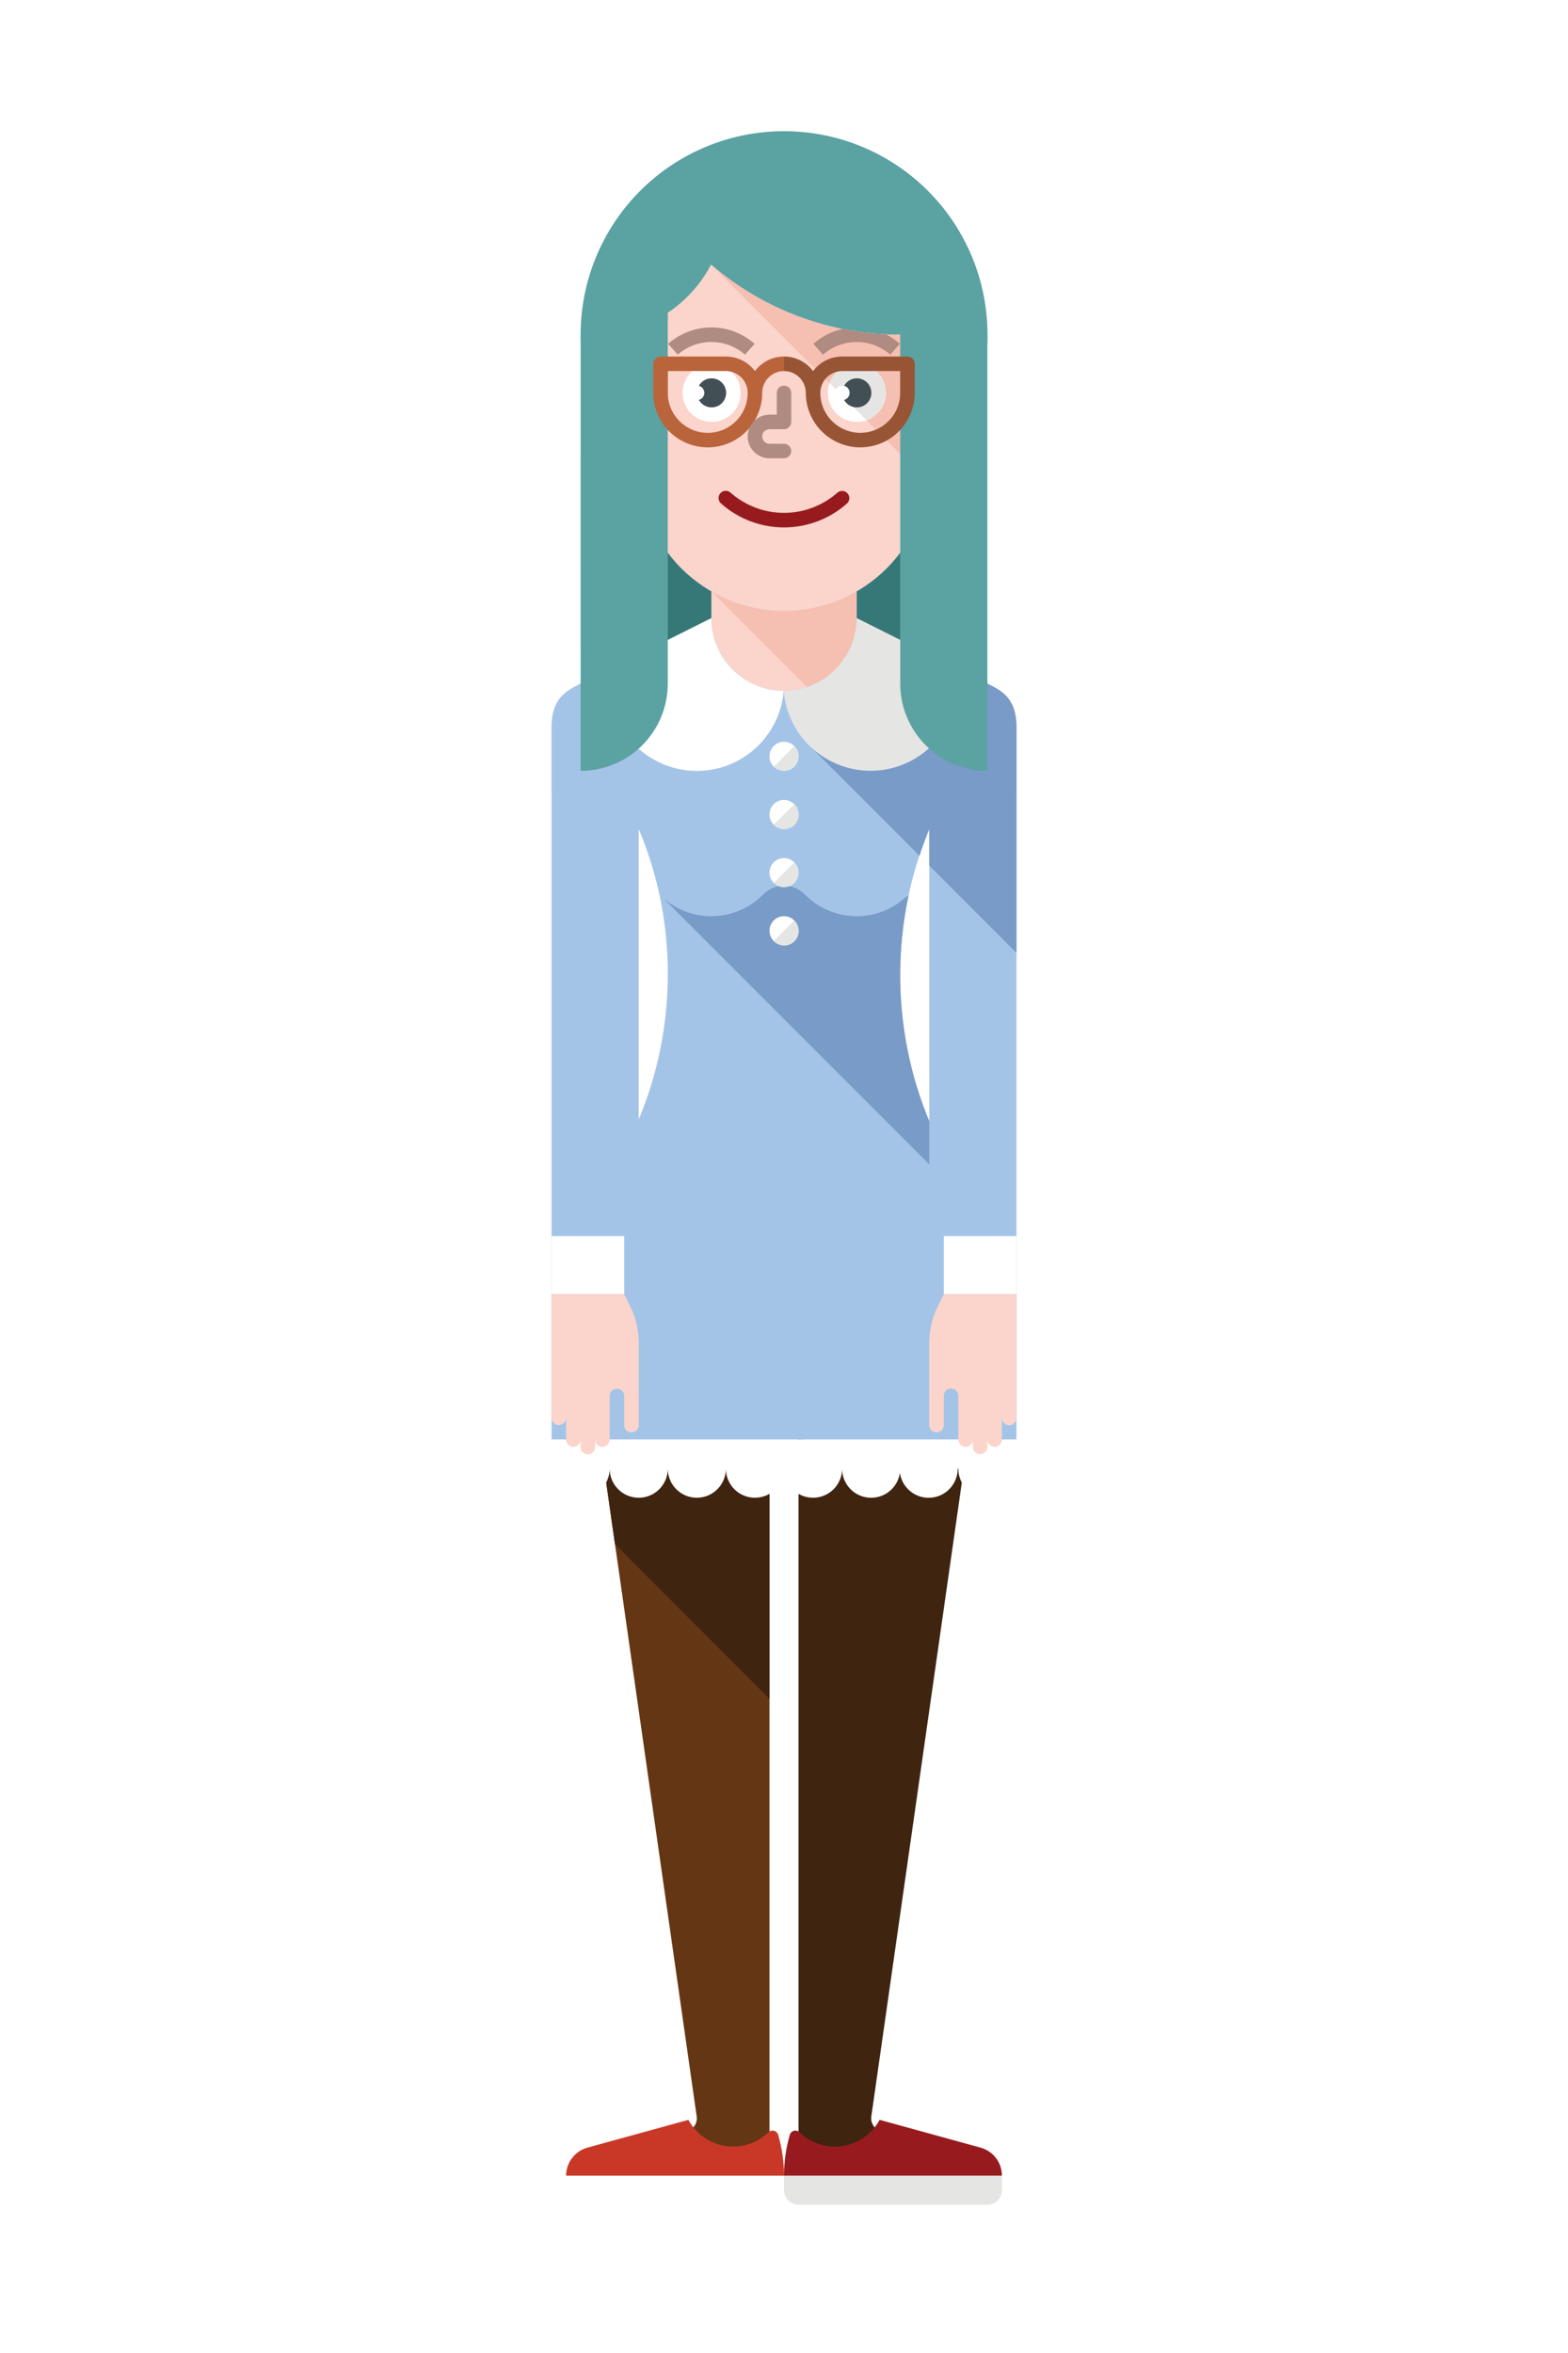 <svg id="2488cf45-3cac-4eaf-b0eb-90aa6a117ddf" data-name="Layer 1" xmlns="http://www.w3.org/2000/svg" xmlns:xlink="http://www.w3.org/1999/xlink" viewBox="0 0 226.77 340.16">
  <defs>
    <style>
      .\33 06f8bfe-7495-4101-aec3-27adfad94e73, .\33 b25637c-76aa-41d0-a040-d52366617f0f {
        fill: none;
      }

      .\33 b25637c-76aa-41d0-a040-d52366617f0f {
        clip-rule: evenodd;
      }

      .\38 92b700b-abab-4605-895e-ac10360456cb {
        clip-path: url(#1dda1f5c-c665-498b-989b-fd0c9016c162);
      }

      .fbce098e-fdd8-4422-9665-0512db5313d7 {
        fill: #653614;
      }

      .\33 8a6b13f-ef88-4806-9819-66e6c006d6bd {
        clip-path: url(#a7648af1-ce03-4169-877f-19f292fbe00b);
      }

      .\36 f9270e0-2dee-400b-ab2e-be67db04807c {
        fill: #3f2410;
      }

      .a599b30a-6294-4228-8f5d-b7e5b446e48d {
        clip-path: url(#d2f74da7-50ed-4314-b24c-c2a7d67c0da4);
      }

      .\36 752be80-ccfe-4774-a0fc-7fd8235e3ae0 {
        clip-path: url(#2f265446-09b4-4901-9d55-f57fd33ccf9d);
      }

      .\35 f72c15d-efe7-4be1-95cf-0e2c056e3b80 {
        fill: #367878;
      }

      .\36 e39b731-0d58-46f3-8d89-b295248b4603 {
        clip-path: url(#5174523e-8cf9-4e0f-a353-326ddaaf45c0);
      }

      .\32 6256b42-dda0-4377-b818-806cb34687a8 {
        fill: #5ba2a2;
      }

      .a34d38c9-9107-4434-9530-dfbcec8475b0 {
        clip-path: url(#8496b48d-187d-49b0-a1ee-ded687675b75);
      }

      .ba5f209b-9396-4ee5-a665-bdb971065fc7 {
        fill: #fbd4cb;
      }

      .\38 8f2f248-57b8-4fa0-8288-86ba6e457cdb {
        clip-path: url(#54c836d9-4c1f-4158-a1b6-e9f4ac4dca20);
      }

      .\35 8f93126-8aee-486c-829d-307e2baa45a0 {
        fill: #f5bfb1;
      }

      .\30 4f4b3da-3e22-4bb1-9372-a2ba977b8a1d {
        clip-path: url(#05e1540d-f731-46bf-a1df-3d515e6f67bd);
      }

      .ae96599b-5b29-4b55-84ae-9a7763182a03 {
        fill: #a4c4e7;
      }

      .\38 0d9dd8c-7f4c-4a5b-b02f-f5890310892d {
        clip-path: url(#5337ffe8-97b8-4460-bb6d-20416375eb6a);
      }

      .c61a2a2a-b439-4056-836d-008b7d7e39a2 {
        fill: #789bc7;
      }

      .\31 3b7ce7e-75cd-445c-ad7b-204ab4c9988f {
        clip-path: url(#1c0ebdcc-cbc0-4414-9edf-617f3486d285);
      }

      .c1681584-9865-4f57-bf8d-223bae20b38c {
        clip-path: url(#d9db1deb-f82b-43a4-81f8-6e0abb0b34ef);
      }

      .\32 d372322-5327-4fa3-ba1b-dc5f725899c8 {
        fill: #fff;
      }

      .\32 c4288c9-0b05-4c29-9779-c622a8a14a11 {
        clip-path: url(#7928cdc9-312d-4782-8e5e-e7e86cf84e41);
      }

      .\39 004c647-3b95-4c7a-a6c9-af1a4210656e {
        clip-path: url(#2f00aca6-1f03-4f88-b008-9a0a74ac30c8);
      }

      .\31 b805824-8e3b-4d40-8905-d2b4132642e8 {
        clip-path: url(#b817d046-d996-484b-8422-db13f7c3fb1c);
      }

      .\38 9dec899-eca4-4cd5-8ace-013b746eb6a2 {
        fill: #af8b81;
      }

      .\36 85ca39c-4c04-43a4-bfaf-e8dbe78e1bf5 {
        clip-path: url(#07695d3e-e2ec-4d96-91ca-ae6f502b8046);
      }

      .\36 4f317e4-c423-4f2a-aecb-f18fd751216c {
        clip-path: url(#60784ddb-f124-4b4c-80a1-7e0c80b44727);
      }

      .dc023bd7-b00e-4270-9314-7c4b27a61c26 {
        fill: #971b1e;
      }

      .\38 b13e403-2fff-4e4b-b52b-5e0a0013c274 {
        clip-path: url(#3de43837-f7a8-453a-84c6-ddee862324a4);
      }

      .\37 f445e7b-182f-4320-a403-2f621e9edf99 {
        clip-path: url(#c4441720-08f6-46d3-8798-de98ca27ab30);
      }

      .\35 58d8abb-38d0-4fa6-8dcf-a02f7994ad8f {
        clip-path: url(#042f1994-793f-46ab-a5d8-4e39bb3240e6);
      }

      .\36 697c666-9433-49f1-9a01-0cba582bda91 {
        fill: #e5e5e4;
      }

      .\35 ffb59a4-d662-4f62-89d4-92b203983492 {
        clip-path: url(#d2bb9bb8-0dc1-4d33-96a1-931dcaa36f66);
      }

      .\37 12ff26a-35d5-417d-b7b1-0fa81122f565 {
        fill: #424f55;
      }

      .\32 3ef4a26-367e-45a7-b66d-865759eb95cd {
        clip-path: url(#80336b25-dca2-4865-a2f9-f4323f904ac2);
      }

      .cd1e0244-196e-4401-b1fe-e52aad4161d7 {
        clip-path: url(#5f649423-20f9-46f7-ba45-b75c04075035);
      }

      .b5d6c880-7e96-468c-97ef-214c43c39c81 {
        clip-path: url(#2a6683f1-2b1c-48bc-95cc-b469c9e52ef2);
      }

      .\34 60c0042-a4dd-45b8-9588-9533d19cfd36 {
        clip-path: url(#a63d6b5a-947a-4b8d-afb6-e45984f5f7b0);
      }

      .\32 b8ab588-b036-4de1-b19f-9340eeca1583 {
        clip-path: url(#d298d469-5f7b-4aa6-a149-3708fb62bcba);
      }

      .\34 635749c-88df-4217-abbb-ea60239494a4 {
        clip-path: url(#78990f16-63bb-4e6d-afa9-ea2c4575f387);
      }

      .\32 089bcde-4f6a-4166-aa7d-7bda467a6e0a {
        fill: #985535;
      }

      .\35 2022d8e-d69a-4e57-a9e4-aca499873590 {
        clip-path: url(#1147cc93-cc65-4fcf-8065-1096892f24f1);
      }

      .f4133623-3b3c-418a-a80d-7f5034d55b3f {
        fill: #ba643c;
      }

      .\30 bf09d3b-535b-41df-979c-a7b1524cc3c6 {
        clip-path: url(#5e4a67ff-3a9d-4bc3-840f-1863517bc2bf);
      }

      .a5de4ed9-9e1f-4616-9df8-0541079eba3c {
        clip-path: url(#e2bd0e35-3486-40aa-87d0-c6596327c008);
      }

      .\33 55ed748-fcaf-4bfc-8eeb-771070539f6d {
        clip-path: url(#08cf374d-1d45-4785-b684-2d498dad02f7);
      }

      .\36 4cefa58-96e2-4562-b3af-4ab6d95b928a {
        clip-path: url(#b2274e30-bddc-467b-8718-25e63eda7a4e);
      }

      .\34 80670b3-ef63-4c4c-8f2c-9d367fadf456 {
        clip-path: url(#75973d7b-27c4-4c5c-94b5-c1165fa5c4fc);
      }

      .d58697a5-10bc-4009-846b-2d194cb7b1e9 {
        clip-path: url(#c560a05b-f851-42c4-976e-9819af8278ac);
      }

      .\33 3dd5348-d8e8-4fe8-9ad1-84546b6759a8 {
        clip-path: url(#8b422649-33da-4731-995c-36643e408e1f);
      }

      .a0e28bde-4d28-4b13-aefc-c1e3decbefec {
        clip-path: url(#f66bca32-66ff-40b6-9b62-2c2999252a22);
      }

      .da9ad857-25ea-4626-9403-d2bbabfb0737 {
        clip-path: url(#d40eccbb-8b2f-4a61-b089-2d65b28540bb);
      }

      .e3e9d8d7-098b-47c2-b99b-231973aee55b {
        clip-path: url(#1cfe4bc5-ea5a-4df9-80f6-060f0205363c);
      }

      .eae30a92-4b99-48f2-a293-6c5fca357d3d {
        clip-path: url(#cec18e70-09f4-4e74-a5c4-df7416b43c29);
      }

      .\37 83b2b96-02dd-470b-848e-c3491e868033 {
        clip-path: url(#76118c03-8c16-4802-9204-f4998caa5123);
      }

      .b5b6e7fb-7266-4482-85c2-084bed562bdb {
        clip-path: url(#3fbfd2d8-f9b6-4c75-8705-770f7ec160d8);
      }

      .cc4cbcea-475b-436c-b161-13619f2ecb34 {
        fill: #c93827;
      }

      .e6cba1ec-d31c-43ed-8176-5521db7673be {
        clip-path: url(#03a95a3d-1b1f-4772-8516-42a93b6ee7ff);
      }

      .db550acc-caae-425a-adbf-2b22a9cff358 {
        clip-path: url(#ee4cb526-19f3-43ae-83f6-41fd51c9badb);
      }

      .d6e91fca-c3e0-448a-a93a-b36f6fd63561 {
        clip-path: url(#fb34e955-c70c-4fa3-adad-2d5ba4a9683f);
      }

      .\35 010d05b-f31b-4a8f-a262-ab8357867cdb {
        clip-path: url(#1f0c2ca8-2420-4672-999c-aff915c6609f);
      }

      .\39 79b7d01-d86f-4e18-99b3-b8f15e327352 {
        clip-path: url(#f60a4a11-e0c1-4ed6-a7ac-75505e0eaad5);
      }
    </style>
    <clipPath id="1dda1f5c-c665-498b-989b-fd0c9016c162">
      <path class="3b25637c-76aa-41d0-a040-d52366617f0f" d="M111.283,209.438v102.98H100.78l-2.102-4.203a2.012,2.012,0,0,0,2.102-2.102l-13.807-96.674h24.311Z"/>
    </clipPath>
    <clipPath id="a7648af1-ce03-4169-877f-19f292fbe00b">
      <polygon class="3b25637c-76aa-41d0-a040-d52366617f0f" points="111.283 209.438 111.283 245.579 88.941 223.23 86.973 209.438 111.283 209.438"/>
    </clipPath>
    <clipPath id="d2f74da7-50ed-4314-b24c-c2a7d67c0da4">
      <path class="3b25637c-76aa-41d0-a040-d52366617f0f" d="M139.8,209.438l-13.809,96.674a2.008,2.008,0,0,0,2.099,2.102l-2.099,4.203H115.487V208.11Z"/>
    </clipPath>
    <clipPath id="2f265446-09b4-4901-9d55-f57fd33ccf9d">
      <rect class="306f8bfe-7495-4101-aec3-27adfad94e73" x="92.814" y="48.387" width="41.582" height="63.05"/>
    </clipPath>
    <clipPath id="5174523e-8cf9-4e0f-a353-326ddaaf45c0">
      <path class="3b25637c-76aa-41d0-a040-d52366617f0f" d="M113.385,18.964A29.422,29.422,0,1,1,83.973,48.386a29.419,29.419,0,0,1,29.412-29.422"/>
    </clipPath>
    <clipPath id="8496b48d-187d-49b0-a1ee-ded687675b75">
      <path class="3b25637c-76aa-41d0-a040-d52366617f0f" d="M147,114.335c-0.708.448-1.431,0.883-2.159,1.304H81.926q-1.088-.631-2.156-1.304v-9.204c0-4.203,2.132-5.271,4.201-6.306l18.909-9.457V77.809H123.89v11.559l18.909,9.457C144.868,99.86,147,100.927,147,105.131v9.204Z"/>
    </clipPath>
    <clipPath id="54c836d9-4c1f-4158-a1b6-e9f4ac4dca20">
      <path class="3b25637c-76aa-41d0-a040-d52366617f0f" d="M147,114.335q-1.062.671-2.156,1.304H133.025L102.879,85.482v-7.673H123.89v11.559l18.909,9.457C144.868,99.86,147,100.927,147,105.131v9.204Z"/>
    </clipPath>
    <clipPath id="05e1540d-f731-46bf-a1df-3d515e6f67bd">
      <path class="3b25637c-76aa-41d0-a040-d52366617f0f" d="M146.999,208.11H79.77V105.13c0-4.203,2.133-5.271,4.201-6.304l18.909-9.457a10.506,10.506,0,1,0,21.012,0l18.909,9.457c2.069,1.034,4.201,2.101,4.201,6.304V208.11ZM134.396,119.842a54.823,54.823,0,0,0-4.203,21.017,53.766,53.766,0,0,0,4.203,21.244v-42.26ZM92.377,161.824a54.49,54.49,0,0,0,4.201-20.965,53.789,53.789,0,0,0-4.201-21.017V161.824Z"/>
    </clipPath>
    <clipPath id="5337ffe8-97b8-4460-bb6d-20416375eb6a">
      <path class="3b25637c-76aa-41d0-a040-d52366617f0f" d="M132.032,93.44l10.767,5.386C144.867,99.861,147,100.927,147,105.13v32.617l-12.605-12.61v-5.295q-0.781,1.935-1.421,3.875L117.369,108.106Z"/>
    </clipPath>
    <clipPath id="1c0ebdcc-cbc0-4414-9edf-617f3486d285">
      <path class="3b25637c-76aa-41d0-a040-d52366617f0f" d="M134.396,168.329L96.225,130.146l-0.008-.08a10.499,10.499,0,0,0,14.167-.769,4.201,4.201,0,0,1,6.003,0,10.504,10.504,0,0,0,14.279.678,2.95,2.95,0,0,1,.731-0.498,55.298,55.298,0,0,0,2.999,32.625v6.227Z"/>
    </clipPath>
    <clipPath id="d9db1deb-f82b-43a4-81f8-6e0abb0b34ef">
      <path class="3b25637c-76aa-41d0-a040-d52366617f0f" d="M88.367,96.628l14.512-7.259a10.508,10.508,0,0,0,10.464,10.508,12.607,12.607,0,1,1-24.976-3.248"/>
    </clipPath>
    <clipPath id="7928cdc9-312d-4782-8e5e-e7e86cf84e41">
      <path class="3b25637c-76aa-41d0-a040-d52366617f0f" d="M134.396,67.301a21.011,21.011,0,1,1-42.022,0V48.386c0-.361.012-0.722,0.03-1.078a18.944,18.944,0,0,0,10.431-9.054,41.837,41.837,0,0,0,27.357,10.132q2.127,0,4.201-.207V48.177c0,0.069.003,0.14,0.003,0.209V67.301Z"/>
    </clipPath>
    <clipPath id="2f00aca6-1f03-4f88-b008-9a0a74ac30c8">
      <path class="3b25637c-76aa-41d0-a040-d52366617f0f" d="M134.396,67.301a21.027,21.027,0,0,1-.138,2.386L102.835,38.254a41.837,41.837,0,0,0,27.357,10.132q2.127,0,4.201-.207V48.177c0,0.069.003,0.14,0.003,0.209V67.301Z"/>
    </clipPath>
    <clipPath id="b817d046-d996-484b-8422-db13f7c3fb1c">
      <path class="3b25637c-76aa-41d0-a040-d52366617f0f" d="M96.629,49.704a9.437,9.437,0,0,1,12.504,0l-1.387,1.568a7.369,7.369,0,0,0-9.729,0Z"/>
    </clipPath>
    <clipPath id="07695d3e-e2ec-4d96-91ca-ae6f502b8046">
      <path class="3b25637c-76aa-41d0-a040-d52366617f0f" d="M117.639,49.704a9.419,9.419,0,0,1,4.216-2.146,42.046,42.046,0,0,0,6.263.777,9.398,9.398,0,0,1,2.023,1.369l-1.384,1.568a7.372,7.372,0,0,0-9.732,0Z"/>
    </clipPath>
    <clipPath id="60784ddb-f124-4b4c-80a1-7e0c80b44727">
      <path class="3b25637c-76aa-41d0-a040-d52366617f0f" d="M121.096,71.231a1.046,1.046,0,1,1,1.386,1.568,13.731,13.731,0,0,1-18.192,0,1.046,1.046,0,1,1,1.384-1.568,11.669,11.669,0,0,0,15.422,0"/>
    </clipPath>
    <clipPath id="3de43837-f7a8-453a-84c6-ddee862324a4">
      <path class="3b25637c-76aa-41d0-a040-d52366617f0f" d="M102.913,52.59a4.203,4.203,0,1,1-4.203,4.203,4.202,4.202,0,0,1,4.203-4.203"/>
    </clipPath>
    <clipPath id="c4441720-08f6-46d3-8798-de98ca27ab30">
      <path class="3b25637c-76aa-41d0-a040-d52366617f0f" d="M123.92,52.59A4.203,4.203,0,1,1,119.72,56.793,4.203,4.203,0,0,1,123.92,52.59"/>
    </clipPath>
    <clipPath id="042f1994-793f-46ab-a5d8-4e39bb3240e6">
      <path class="3b25637c-76aa-41d0-a040-d52366617f0f" d="M123.92,52.59a4.204,4.204,0,0,1,1.406,8.165l-5.365-5.369A4.202,4.202,0,0,1,123.92,52.59"/>
    </clipPath>
    <clipPath id="d2bb9bb8-0dc1-4d33-96a1-931dcaa36f66">
      <path class="3b25637c-76aa-41d0-a040-d52366617f0f" d="M102.913,54.691a2.102,2.102,0,1,1-2.102,2.101,2.1,2.1,0,0,1,2.102-2.101"/>
    </clipPath>
    <clipPath id="80336b25-dca2-4865-a2f9-f4323f904ac2">
      <path class="3b25637c-76aa-41d0-a040-d52366617f0f" d="M123.92,54.691a2.102,2.102,0,1,1-2.102,2.101,2.101,2.101,0,0,1,2.102-2.101"/>
    </clipPath>
    <clipPath id="5f649423-20f9-46f7-ba45-b75c04075035">
      <path class="3b25637c-76aa-41d0-a040-d52366617f0f" d="M100.811,55.742A1.05,1.05,0,1,1,99.76,56.793a1.053,1.053,0,0,1,1.051-1.051"/>
    </clipPath>
    <clipPath id="2a6683f1-2b1c-48bc-95cc-b469c9e52ef2">
      <path class="3b25637c-76aa-41d0-a040-d52366617f0f" d="M121.819,55.742a1.05,1.05,0,1,1-1.048,1.051,1.051,1.051,0,0,1,1.048-1.051"/>
    </clipPath>
    <clipPath id="a63d6b5a-947a-4b8d-afb6-e45984f5f7b0">
      <path class="3b25637c-76aa-41d0-a040-d52366617f0f" d="M138.319,96.628L123.89,89.368a10.582,10.582,0,0,1-10.548,10.508,12.605,12.605,0,0,0,25.166-1.051,12.896,12.896,0,0,0-.19-2.197"/>
    </clipPath>
    <clipPath id="d298d469-5f7b-4aa6-a149-3708fb62bcba">
      <path class="3b25637c-76aa-41d0-a040-d52366617f0f" d="M96.577,31.573L83.974,48.387,83.97,111.435a12.607,12.607,0,0,0,12.607-12.61V31.573Zm33.615,4.203L142.8,48.387v63.048a12.609,12.609,0,0,1-12.607-12.61V35.777Z"/>
    </clipPath>
    <clipPath id="78990f16-63bb-4e6d-afa9-ea2c4575f387">
      <path class="3b25637c-76aa-41d0-a040-d52366617f0f" d="M121.789,53.641a3.162,3.162,0,0,0-3.15,3.152,5.776,5.776,0,1,0,11.553,0V53.641H121.789Zm-8.404,0L112.334,52.59l1.051-1.05a5.243,5.243,0,0,1,4.206,2.105,5.244,5.244,0,0,1,4.198-2.102h9.454a1.05,1.05,0,0,1,1.051,1.047v4.203a7.878,7.878,0,1,1-15.756,0A3.152,3.152,0,0,0,113.385,53.641Z"/>
    </clipPath>
    <clipPath id="1147cc93-cc65-4fcf-8065-1096892f24f1">
      <path class="3b25637c-76aa-41d0-a040-d52366617f0f" d="M113.385,53.641a3.15,3.15,0,0,0-3.15,3.152,7.88,7.88,0,1,1-15.76,0V52.59a1.049,1.049,0,0,1,1.048-1.047h9.458a5.249,5.249,0,0,1,4.201,2.102,5.238,5.238,0,0,1,4.203-2.105v2.101Zm-8.404,0h-8.404v3.152a5.778,5.778,0,1,0,11.557,0A3.164,3.164,0,0,0,104.981,53.641Z"/>
    </clipPath>
    <clipPath id="5e4a67ff-3a9d-4bc3-840f-1863517bc2bf">
      <path class="3b25637c-76aa-41d0-a040-d52366617f0f" d="M113.385,107.232a2.102,2.102,0,1,1-2.102,2.101,2.1,2.1,0,0,1,2.102-2.101"/>
    </clipPath>
    <clipPath id="e2bd0e35-3486-40aa-87d0-c6596327c008">
      <path class="3b25637c-76aa-41d0-a040-d52366617f0f" d="M114.872,107.847A2.102,2.102,0,0,1,111.9,110.82Z"/>
    </clipPath>
    <clipPath id="08cf374d-1d45-4785-b684-2d498dad02f7">
      <path class="3b25637c-76aa-41d0-a040-d52366617f0f" d="M112.34,56.793a1.046,1.046,0,1,1,2.092,0v4.203a1.051,1.051,0,0,1-1.047,1.051h-2.102a1.052,1.052,0,0,0,0,2.105h2.102a1.046,1.046,0,1,1,0,2.093l-2.102.005a3.153,3.153,0,0,1,0-6.306H112.34V56.793Z"/>
    </clipPath>
    <clipPath id="b2274e30-bddc-467b-8718-25e63eda7a4e">
      <path class="3b25637c-76aa-41d0-a040-d52366617f0f" d="M113.385,115.638a2.102,2.102,0,1,1-2.102,2.101,2.101,2.101,0,0,1,2.102-2.101"/>
    </clipPath>
    <clipPath id="75973d7b-27c4-4c5c-94b5-c1165fa5c4fc">
      <path class="3b25637c-76aa-41d0-a040-d52366617f0f" d="M114.872,116.254a2.102,2.102,0,1,1-2.972,2.972Z"/>
    </clipPath>
    <clipPath id="c560a05b-f851-42c4-976e-9819af8278ac">
      <rect class="306f8bfe-7495-4101-aec3-27adfad94e73" x="79.77" y="178.687" width="10.506" height="8.407"/>
    </clipPath>
    <clipPath id="8b422649-33da-4731-995c-36643e408e1f">
      <rect class="306f8bfe-7495-4101-aec3-27adfad94e73" x="136.498" y="178.687" width="10.502" height="8.407"/>
    </clipPath>
    <clipPath id="f66bca32-66ff-40b6-9b62-2c2999252a22">
      <path class="3b25637c-76aa-41d0-a040-d52366617f0f" d="M113.385,124.045a2.101,2.101,0,1,1-2.102,2.101,2.1,2.1,0,0,1,2.102-2.101"/>
    </clipPath>
    <clipPath id="d40eccbb-8b2f-4a61-b089-2d65b28540bb">
      <path class="3b25637c-76aa-41d0-a040-d52366617f0f" d="M114.872,124.66a2.102,2.102,0,0,1-2.972,2.973Z"/>
    </clipPath>
    <clipPath id="1cfe4bc5-ea5a-4df9-80f6-060f0205363c">
      <path class="3b25637c-76aa-41d0-a040-d52366617f0f" d="M113.385,132.45a2.102,2.102,0,1,1-2.102,2.102,2.101,2.101,0,0,1,2.102-2.102"/>
    </clipPath>
    <clipPath id="cec18e70-09f4-4e74-a5c4-df7416b43c29">
      <path class="3b25637c-76aa-41d0-a040-d52366617f0f" d="M114.872,133.066a2.102,2.102,0,1,1-2.972,2.972Z"/>
    </clipPath>
    <clipPath id="76118c03-8c16-4802-9204-f4998caa5123">
      <path class="3b25637c-76aa-41d0-a040-d52366617f0f" d="M113.385,314.518H81.872v2.102a2.107,2.107,0,0,0,2.102,2.102h27.31a2.107,2.107,0,0,0,2.102-2.102v-2.102Z"/>
    </clipPath>
    <clipPath id="3fbfd2d8-f9b6-4c75-8705-770f7ec160d8">
      <path class="3b25637c-76aa-41d0-a040-d52366617f0f" d="M81.872,314.518a4.202,4.202,0,0,1,3.104-4.057l14.583-4.012a7.351,7.351,0,0,0,11.592,1.792,0.84,0.84,0,0,1,1.391.368,21.046,21.046,0,0,1,.843,5.91H81.872Z"/>
    </clipPath>
    <clipPath id="03a95a3d-1b1f-4772-8516-42a93b6ee7ff">
      <path class="3b25637c-76aa-41d0-a040-d52366617f0f" d="M113.385,314.518h31.516v2.102a2.107,2.107,0,0,1-2.102,2.102H115.487a2.107,2.107,0,0,1-2.102-2.102v-2.102Z"/>
    </clipPath>
    <clipPath id="ee4cb526-19f3-43ae-83f6-41fd51c9badb">
      <path class="3b25637c-76aa-41d0-a040-d52366617f0f" d="M144.901,314.518a4.205,4.205,0,0,0-3.108-4.057l-14.579-4.012a7.351,7.351,0,0,1-11.592,1.792,0.843,0.843,0,0,0-1.394.368,21.046,21.046,0,0,0-.843,5.91h31.516Z"/>
    </clipPath>
    <clipPath id="fb34e955-c70c-4fa3-adad-2d5ba4a9683f">
      <path class="3b25637c-76aa-41d0-a040-d52366617f0f" d="M83.97,216.517a4.204,4.204,0,0,0,4.203-4.203,4.202,4.202,0,1,0,8.404,0,4.201,4.201,0,1,0,8.403,0,4.202,4.202,0,1,0,8.404,0,4.202,4.202,0,1,0,8.404,0,4.201,4.201,0,0,0,8.358.61,4.203,4.203,0,0,0,8.362-.61h0.087a4.202,4.202,0,1,0,8.404,0V208.11H79.77v4.203A4.203,4.203,0,0,0,83.97,216.517"/>
    </clipPath>
    <clipPath id="1f0c2ca8-2420-4672-999c-aff915c6609f">
      <path class="3b25637c-76aa-41d0-a040-d52366617f0f" d="M134.396,206.009a1.051,1.051,0,1,0,2.102,0v-4.203a1.05,1.05,0,1,1,2.099,0V208.11a1.051,1.051,0,0,0,2.102.013v1.038a1.051,1.051,0,1,0,2.102,0V208.11a1.051,1.051,0,1,0,2.102,0v-3.152a1.05,1.05,0,1,0,2.099,0V187.093H136.497l-0.77,1.541a12.031,12.031,0,0,0-1.331,5.64V206.009Z"/>
    </clipPath>
    <clipPath id="f60a4a11-e0c1-4ed6-a7ac-75505e0eaad5">
      <path class="3b25637c-76aa-41d0-a040-d52366617f0f" d="M92.377,206.009a1.051,1.051,0,1,1-2.102,0v-4.203a1.051,1.051,0,1,0-2.102,0V208.11a1.051,1.051,0,0,1-2.102.013v1.038a1.05,1.05,0,1,1-2.099,0V208.11a1.051,1.051,0,1,1-2.102,0v-3.152a1.051,1.051,0,1,1-2.102,0V187.093H90.275l0.77,1.541a12.064,12.064,0,0,1,1.332,5.64V206.009Z"/>
    </clipPath>
  </defs>
  <title>people</title>
  <g>
    <g class="892b700b-abab-4605-895e-ac10360456cb">
      <rect class="fbce098e-fdd8-4422-9665-0512db5313d7" x="81.973" y="204.438" width="34.31" height="112.98"/>
    </g>
    <g class="38a6b13f-ef88-4806-9819-66e6c006d6bd">
      <rect class="6f9270e0-2dee-400b-ab2e-be67db04807c" x="81.973" y="204.438" width="34.31" height="46.141"/>
    </g>
    <g class="a599b30a-6294-4228-8f5d-b7e5b446e48d">
      <rect class="6f9270e0-2dee-400b-ab2e-be67db04807c" x="110.487" y="203.11" width="34.313" height="114.308"/>
    </g>
    <g class="6752be80-ccfe-4774-a0fc-7fd8235e3ae0">
      <rect class="5f72c15d-efe7-4be1-95cf-0e2c056e3b80" x="87.814" y="43.387" width="51.582" height="73.05"/>
    </g>
    <g class="6e39b731-0d58-46f3-8d89-b295248b4603">
      <rect class="26256b42-dda0-4377-b818-806cb34687a8" x="78.973" y="13.964" width="68.826" height="68.845"/>
    </g>
    <g class="a34d38c9-9107-4434-9530-dfbcec8475b0">
      <rect class="ba5f209b-9396-4ee5-a665-bdb971065fc7" x="74.77" y="72.809" width="77.23" height="47.829"/>
    </g>
    <g class="88f2f248-57b8-4fa0-8288-86ba6e457cdb">
      <rect class="58f93126-8aee-486c-829d-307e2baa45a0" x="97.879" y="72.809" width="54.121" height="47.829"/>
    </g>
    <g class="04f4b3da-3e22-4bb1-9372-a2ba977b8a1d">
      <rect class="ae96599b-5b29-4b55-84ae-9a7763182a03" x="74.77" y="84.369" width="77.23" height="128.741"/>
    </g>
    <g class="80d9dd8c-7f4c-4a5b-b02f-f5890310892d">
      <rect class="c61a2a2a-b439-4056-836d-008b7d7e39a2" x="112.369" y="88.44" width="39.631" height="54.307"/>
    </g>
    <g class="13b7ce7e-75cd-445c-ad7b-204ab4c9988f">
      <rect class="c61a2a2a-b439-4056-836d-008b7d7e39a2" x="91.216" y="123.036" width="48.179" height="50.294"/>
    </g>
    <g class="c1681584-9865-4f57-bf8d-223bae20b38c">
      <rect class="2d372322-5327-4fa3-ba1b-dc5f725899c8" x="83.174" y="84.368" width="35.169" height="32.067"/>
    </g>
    <g class="2c4288c9-0b05-4c29-9779-c622a8a14a11">
      <rect class="ba5f209b-9396-4ee5-a665-bdb971065fc7" x="87.374" y="33.254" width="52.022" height="60.064"/>
    </g>
    <g class="9004c647-3b95-4c7a-a6c9-af1a4210656e">
      <rect class="58f93126-8aee-486c-829d-307e2baa45a0" x="97.835" y="33.254" width="41.561" height="41.433"/>
    </g>
    <g class="1b805824-8e3b-4d40-8905-d2b4132642e8">
      <rect class="89dec899-eca4-4cd5-8ace-013b746eb6a2" x="91.629" y="42.336" width="22.504" height="13.936"/>
    </g>
    <g class="685ca39c-4c04-43a4-bfaf-e8dbe78e1bf5">
      <rect class="89dec899-eca4-4cd5-8ace-013b746eb6a2" x="112.639" y="42.558" width="22.502" height="13.714"/>
    </g>
    <g class="64f317e4-c423-4f2a-aecb-f18fd751216c">
      <rect class="dc023bd7-b00e-4270-9314-7c4b27a61c26" x="98.936" y="65.968" width="28.9" height="15.277"/>
    </g>
    <g class="8b13e403-2fff-4e4b-b52b-5e0a0013c274">
      <rect class="2d372322-5327-4fa3-ba1b-dc5f725899c8" x="93.709" y="47.59" width="18.404" height="18.407"/>
    </g>
    <g class="7f445e7b-182f-4320-a403-2f621e9edf99">
      <rect class="2d372322-5327-4fa3-ba1b-dc5f725899c8" x="114.72" y="47.59" width="18.404" height="18.407"/>
    </g>
    <g class="558d8abb-38d0-4fa6-8dcf-a02f7994ad8f">
      <rect class="6697c666-9433-49f1-9a01-0cba582bda91" x="114.961" y="47.59" width="18.163" height="18.165"/>
    </g>
    <g class="5ffb59a4-d662-4f62-89d4-92b203983492">
      <rect class="712ff26a-35d5-417d-b7b1-0fa81122f565" x="95.811" y="49.691" width="14.201" height="14.203"/>
    </g>
    <g class="23ef4a26-367e-45a7-b66d-865759eb95cd">
      <rect class="712ff26a-35d5-417d-b7b1-0fa81122f565" x="116.819" y="49.691" width="14.203" height="14.203"/>
    </g>
    <g class="cd1e0244-196e-4401-b1fe-e52aad4161d7">
      <rect class="2d372322-5327-4fa3-ba1b-dc5f725899c8" x="94.76" y="50.742" width="12.102" height="12.101"/>
    </g>
    <g class="b5d6c880-7e96-468c-97ef-214c43c39c81">
      <rect class="2d372322-5327-4fa3-ba1b-dc5f725899c8" x="115.771" y="50.742" width="12.099" height="12.101"/>
    </g>
    <g class="460c0042-a4dd-45b8-9588-9533d19cfd36">
      <rect class="6697c666-9433-49f1-9a01-0cba582bda91" x="108.343" y="84.368" width="35.166" height="32.067"/>
    </g>
    <g class="2b8ab588-b036-4de1-b19f-9340eeca1583">
      <rect class="26256b42-dda0-4377-b818-806cb34687a8" x="78.97" y="26.573" width="68.83" height="89.862"/>
    </g>
    <g class="4635749c-88df-4217-abbb-ea60239494a4">
      <rect class="2089bcde-4f6a-4166-aa7d-7bda467a6e0a" x="107.334" y="46.54" width="29.959" height="23.135"/>
    </g>
    <g class="52022d8e-d69a-4e57-a9e4-aca499873590">
      <rect class="f4133623-3b3c-418a-a80d-7f5034d55b3f" x="89.475" y="46.54" width="28.91" height="23.135"/>
    </g>
    <g class="0bf09d3b-535b-41df-979c-a7b1524cc3c6">
      <rect class="2d372322-5327-4fa3-ba1b-dc5f725899c8" x="106.283" y="102.232" width="14.203" height="14.203"/>
    </g>
    <g class="a5de4ed9-9e1f-4616-9df8-0541079eba3c">
      <rect class="6697c666-9433-49f1-9a01-0cba582bda91" x="106.9" y="102.847" width="13.586" height="13.588"/>
    </g>
    <g class="355ed748-fcaf-4bfc-8eeb-771070539f6d">
      <rect class="89dec899-eca4-4cd5-8ace-013b746eb6a2" x="103.134" y="50.746" width="16.298" height="20.505"/>
    </g>
    <g class="64cefa58-96e2-4562-b3af-4ab6d95b928a">
      <rect class="2d372322-5327-4fa3-ba1b-dc5f725899c8" x="106.283" y="110.638" width="14.203" height="14.203"/>
    </g>
    <g class="480670b3-ef63-4c4c-8f2c-9d367fadf456">
      <rect class="6697c666-9433-49f1-9a01-0cba582bda91" x="106.9" y="111.254" width="13.586" height="13.588"/>
    </g>
    <g class="d58697a5-10bc-4009-846b-2d194cb7b1e9">
      <rect class="2d372322-5327-4fa3-ba1b-dc5f725899c8" x="74.77" y="173.687" width="20.506" height="18.407"/>
    </g>
    <g class="33dd5348-d8e8-4fe8-9ad1-84546b6759a8">
      <rect class="2d372322-5327-4fa3-ba1b-dc5f725899c8" x="131.498" y="173.687" width="20.502" height="18.407"/>
    </g>
    <g class="a0e28bde-4d28-4b13-aefc-c1e3decbefec">
      <rect class="2d372322-5327-4fa3-ba1b-dc5f725899c8" x="106.283" y="119.045" width="14.203" height="14.202"/>
    </g>
    <g class="da9ad857-25ea-4626-9403-d2bbabfb0737">
      <rect class="6697c666-9433-49f1-9a01-0cba582bda91" x="106.9" y="119.66" width="13.586" height="13.588"/>
    </g>
    <g class="e3e9d8d7-098b-47c2-b99b-231973aee55b">
      <rect class="2d372322-5327-4fa3-ba1b-dc5f725899c8" x="106.283" y="127.45" width="14.203" height="14.203"/>
    </g>
    <g class="eae30a92-4b99-48f2-a293-6c5fca357d3d">
      <rect class="6697c666-9433-49f1-9a01-0cba582bda91" x="106.9" y="128.066" width="13.586" height="13.588"/>
    </g>
    <g class="783b2b96-02dd-470b-848e-c3491e868033">
      <rect class="2d372322-5327-4fa3-ba1b-dc5f725899c8" x="76.872" y="309.518" width="41.513" height="14.205"/>
    </g>
    <g class="b5b6e7fb-7266-4482-85c2-084bed562bdb">
      <rect class="cc4cbcea-475b-436c-b161-13619f2ecb34" x="76.872" y="301.449" width="41.513" height="18.069"/>
    </g>
    <g class="e6cba1ec-d31c-43ed-8176-5521db7673be">
      <rect class="6697c666-9433-49f1-9a01-0cba582bda91" x="108.385" y="309.518" width="41.516" height="14.205"/>
    </g>
    <g class="db550acc-caae-425a-adbf-2b22a9cff358">
      <rect class="dc023bd7-b00e-4270-9314-7c4b27a61c26" x="108.385" y="301.449" width="41.516" height="18.069"/>
    </g>
    <g class="d6e91fca-c3e0-448a-a93a-b36f6fd63561">
      <rect class="2d372322-5327-4fa3-ba1b-dc5f725899c8" x="74.77" y="203.11" width="77.23" height="18.407"/>
    </g>
    <g class="5010d05b-f31b-4a8f-a262-ab8357867cdb">
      <rect class="ba5f209b-9396-4ee5-a665-bdb971065fc7" x="129.396" y="182.093" width="22.605" height="33.119"/>
    </g>
    <g class="979b7d01-d86f-4e18-99b3-b8f15e327352">
      <rect class="ba5f209b-9396-4ee5-a665-bdb971065fc7" x="74.77" y="182.093" width="22.608" height="33.119"/>
    </g>
  </g>
</svg>
